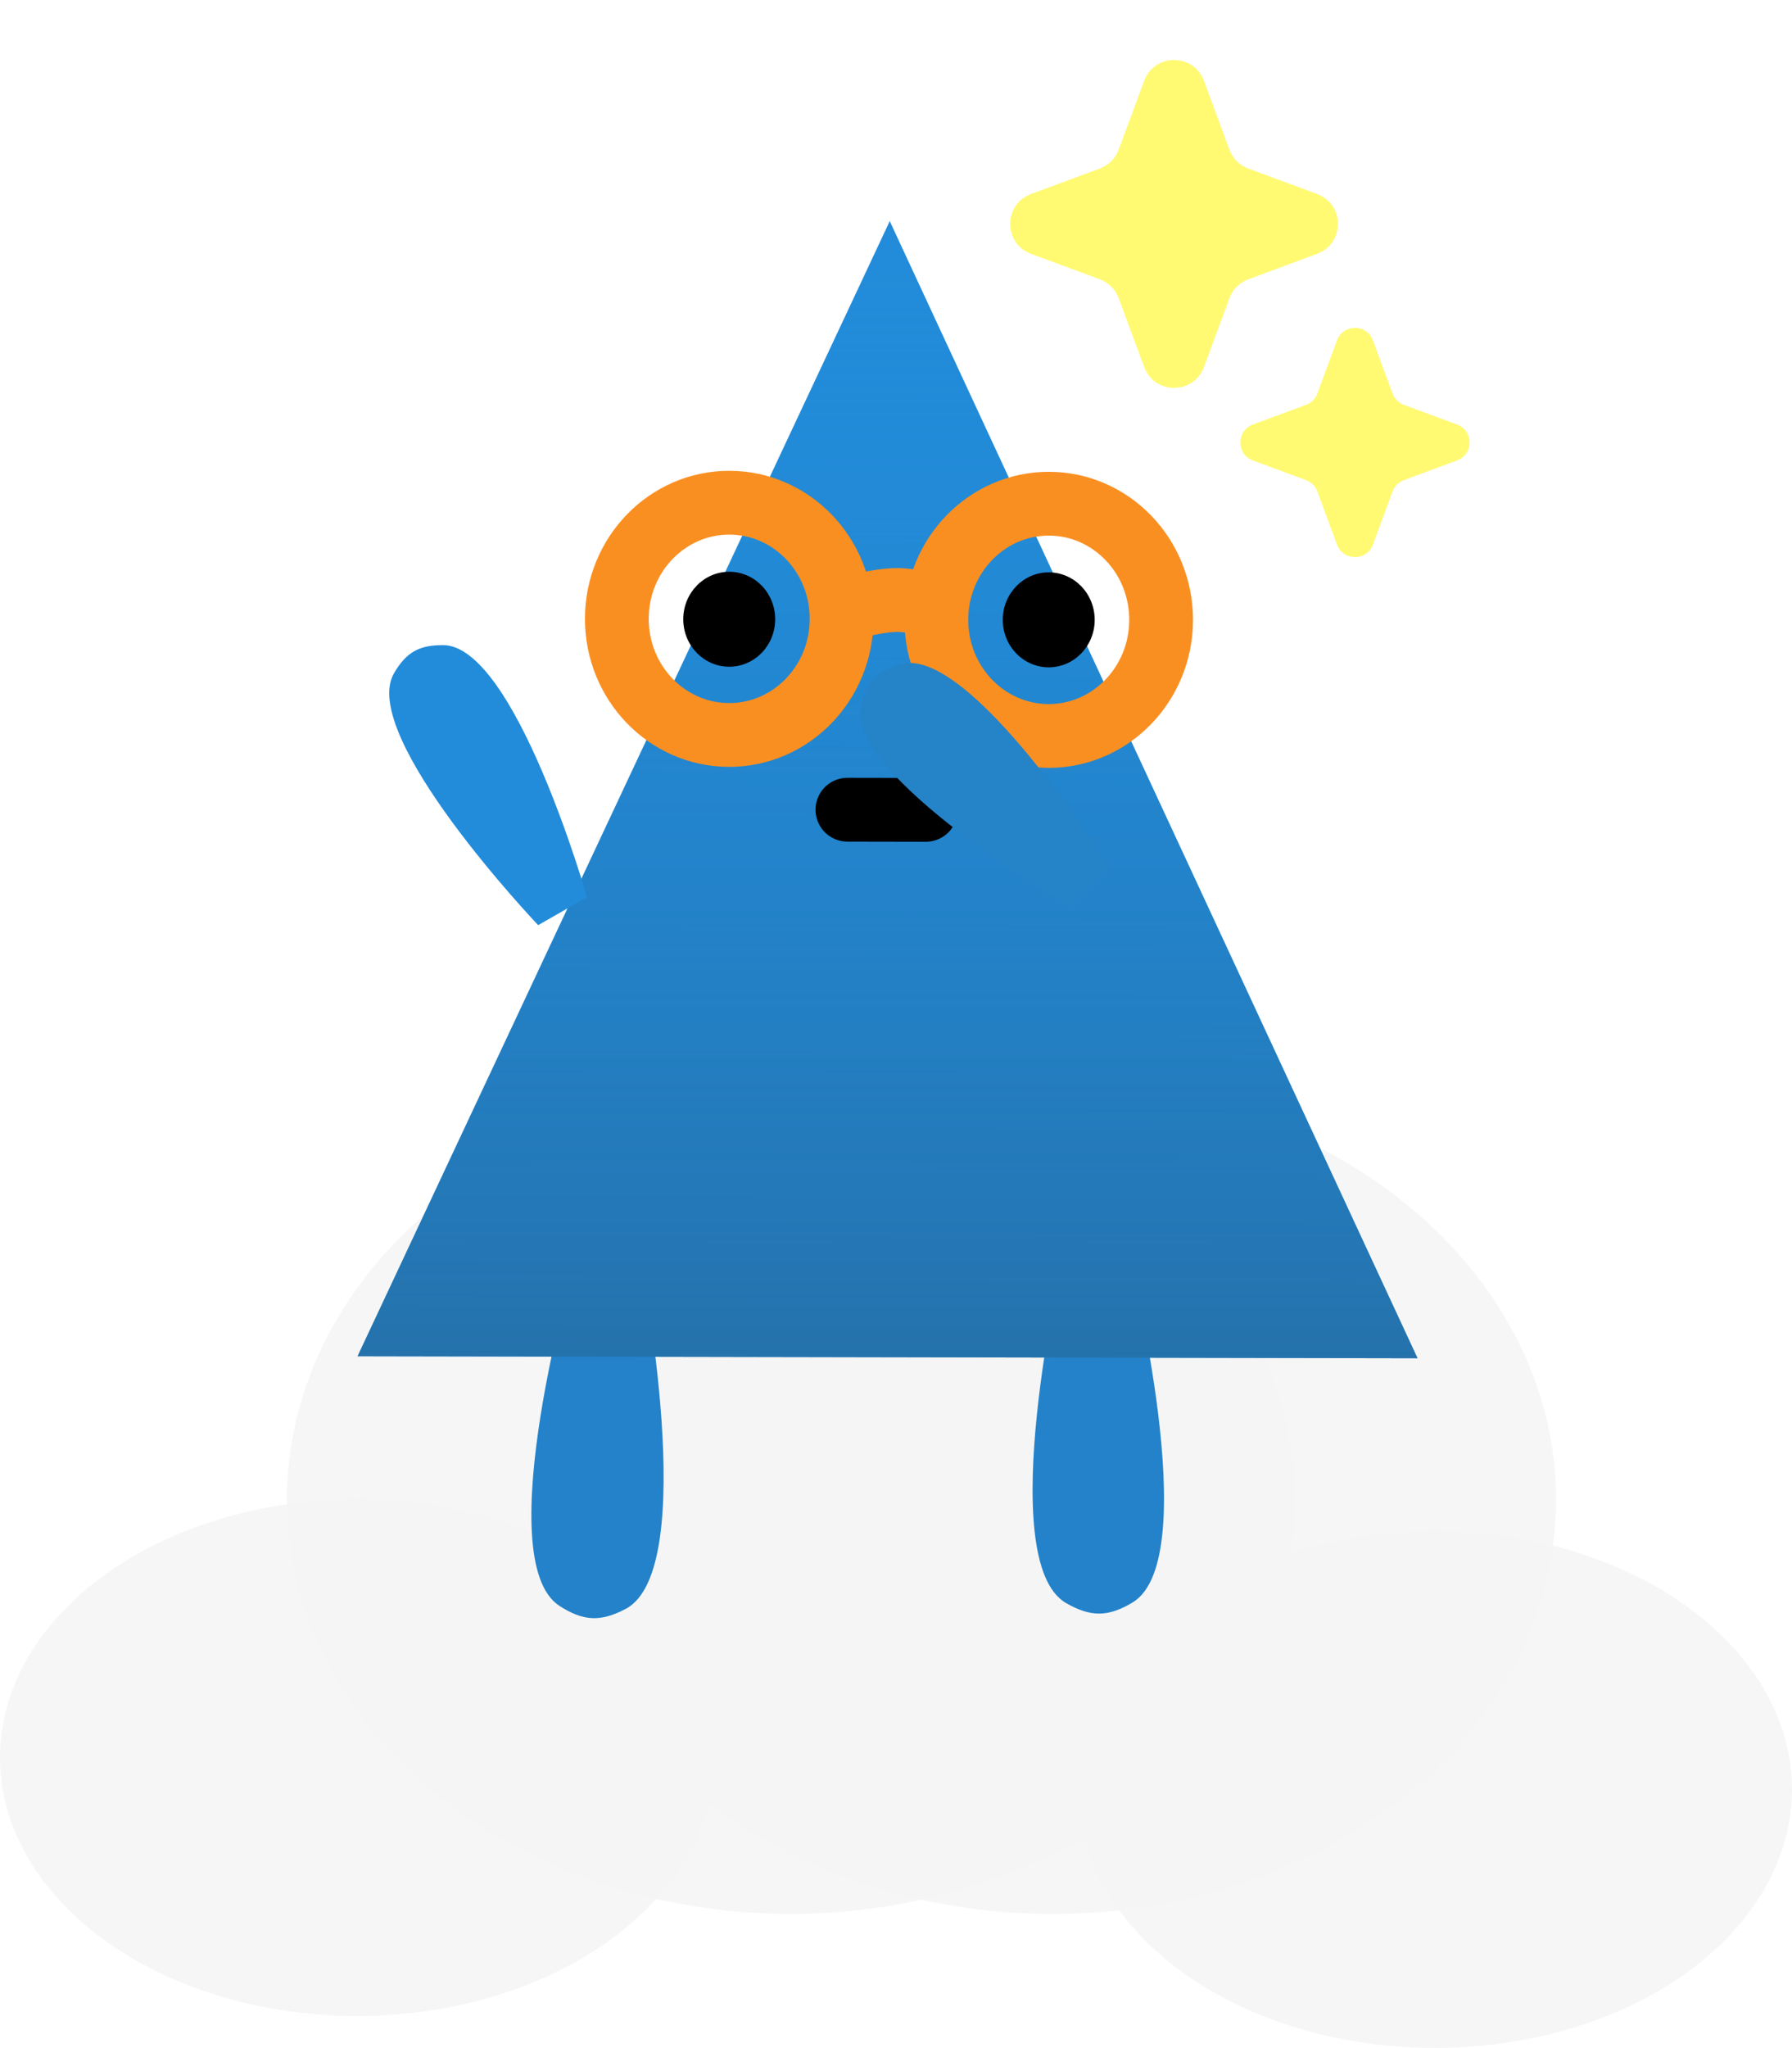 <svg width="281" height="321" viewBox="0 0 281 321" fill="none" xmlns="http://www.w3.org/2000/svg">
<ellipse cx="165" cy="235" rx="79" ry="65" fill="#F5F5F5" fill-opacity="0.9"/>
<ellipse cx="124" cy="235" rx="79" ry="65" fill="#F5F5F5" fill-opacity="0.9"/>
<ellipse cx="56" cy="275.5" rx="56" ry="40.5" fill="#F5F5F5" fill-opacity="0.9"/>
<ellipse cx="225" cy="280.5" rx="56" ry="40.5" fill="#F5F5F5" fill-opacity="0.9"/>
<g filter="url(#filter0_d_1996_2732)">
<path d="M89.748 247.728C93.484 250.13 96.166 250.25 100.101 248.192C111.908 242.016 102.528 194.007 102.528 194.007L92.175 193.543C92.175 193.543 78.54 240.521 89.748 247.728Z" fill="#2382C9"/>
</g>
<g filter="url(#filter1_d_1996_2732)">
<path d="M169.208 247.298C173.07 249.493 175.754 249.467 179.572 247.196C191.024 240.384 179.036 192.96 179.036 192.96L168.673 193.062C168.673 193.062 157.624 240.714 169.208 247.298Z" fill="#2382C9"/>
</g>
<path d="M139.519 34.66L56.069 212.585L222.282 212.905L139.519 34.66Z" fill="#228CDA"/>
<path d="M139.519 34.66L56.069 212.585L222.282 212.905L139.519 34.66Z" fill="url(#paint0_linear_1996_2732)"/>
<ellipse cx="17.623" cy="18.203" rx="17.623" ry="18.203" transform="matrix(-1 -0.002 -0.002 1 182.109 78.988)" stroke="#FA8F21" stroke-width="10"/>
<ellipse cx="17.623" cy="18.203" rx="17.623" ry="18.203" transform="matrix(-1 -0.002 -0.002 1 132.008 78.832)" stroke="#FA8F21" stroke-width="10"/>
<path d="M148.966 95.715C148.966 95.715 144.158 94.127 140.976 94.05C137.409 93.963 131.976 95.682 131.976 95.682" stroke="#FA8F21" stroke-width="10"/>
<ellipse cx="7.207" cy="7.444" rx="7.207" ry="7.444" transform="matrix(-1 -0.002 -0.002 1 171.672 89.727)" fill="black"/>
<ellipse cx="7.207" cy="7.444" rx="7.207" ry="7.444" transform="matrix(-1 -0.002 -0.002 1 121.57 89.633)" fill="black"/>
<path d="M145.172 126.941L132.881 126.918" stroke="black" stroke-width="10" stroke-linecap="round"/>
<g filter="url(#filter2_d_1996_2732)">
<path d="M71.463 97.118C67.694 97.114 65.709 98.249 63.799 101.498C58.071 111.247 86.386 141.013 86.386 141.013L94.049 136.633C94.049 136.633 82.769 97.129 71.463 97.118Z" fill="#228CDA"/>
</g>
<g filter="url(#filter3_d_1996_2732)">
<path d="M143.177 100.111C139.556 101.158 137.966 102.801 137.039 106.454C134.256 117.412 169.746 138.105 169.746 138.105L175.885 131.762C175.885 131.762 154.038 96.969 143.177 100.111Z" fill="#2583C8"/>
</g>
<path d="M209.655 53.346C210.622 50.734 214.316 50.734 215.282 53.346L218.368 61.686C218.672 62.507 219.319 63.155 220.141 63.459L228.481 66.545C231.093 67.511 231.093 71.205 228.481 72.172L220.141 75.258C219.32 75.562 218.672 76.209 218.368 77.03L215.282 85.37C214.316 87.982 210.622 87.982 209.655 85.37L206.569 77.03C206.265 76.209 205.618 75.562 204.797 75.258L196.457 72.172C193.845 71.205 193.845 67.511 196.457 66.545L204.797 63.459C205.618 63.155 206.266 62.507 206.57 61.686L209.655 53.346Z" fill="#FFFA72"/>
<path d="M179.412 12.674C181.023 8.321 187.18 8.321 188.791 12.674L192.783 23.463C193.289 24.832 194.368 25.911 195.737 26.417L206.527 30.41C210.881 32.021 210.881 38.178 206.527 39.788L195.738 43.781C194.369 44.287 193.29 45.366 192.783 46.735L188.791 57.525C187.18 61.878 181.023 61.878 179.412 57.525L175.42 46.735C174.913 45.366 173.834 44.287 172.466 43.781L161.676 39.788C157.322 38.178 157.322 32.021 161.676 30.41L172.466 26.417C173.835 25.911 174.914 24.832 175.42 23.463L179.412 12.674Z" fill="#FFFA72"/>
<defs>
<filter id="filter0_d_1996_2732" x="77.328" y="191.543" width="32.734" height="68.098" filterUnits="userSpaceOnUse" color-interpolation-filters="sRGB">
<feFlood flood-opacity="0" result="BackgroundImageFix"/>
<feColorMatrix in="SourceAlpha" type="matrix" values="0 0 0 0 0 0 0 0 0 0 0 0 0 0 0 0 0 0 127 0" result="hardAlpha"/>
<feOffset dx="-2" dy="4"/>
<feGaussianBlur stdDeviation="3"/>
<feComposite in2="hardAlpha" operator="out"/>
<feColorMatrix type="matrix" values="0 0 0 0 0 0 0 0 0 0 0 0 0 0 0 0 0 0 0.25 0"/>
<feBlend mode="normal" in2="BackgroundImageFix" result="effect1_dropShadow_1996_2732"/>
<feBlend mode="normal" in="SourceGraphic" in2="effect1_dropShadow_1996_2732" result="shape"/>
</filter>
<filter id="filter1_d_1996_2732" x="155.918" y="190.961" width="32.609" height="67.961" filterUnits="userSpaceOnUse" color-interpolation-filters="sRGB">
<feFlood flood-opacity="0" result="BackgroundImageFix"/>
<feColorMatrix in="SourceAlpha" type="matrix" values="0 0 0 0 0 0 0 0 0 0 0 0 0 0 0 0 0 0 127 0" result="hardAlpha"/>
<feOffset dx="-2" dy="4"/>
<feGaussianBlur stdDeviation="3"/>
<feComposite in2="hardAlpha" operator="out"/>
<feColorMatrix type="matrix" values="0 0 0 0 0 0 0 0 0 0 0 0 0 0 0 0 0 0 0.25 0"/>
<feBlend mode="normal" in2="BackgroundImageFix" result="effect1_dropShadow_1996_2732"/>
<feBlend mode="normal" in="SourceGraphic" in2="effect1_dropShadow_1996_2732" result="shape"/>
</filter>
<filter id="filter2_d_1996_2732" x="55.035" y="95.117" width="43.016" height="55.895" filterUnits="userSpaceOnUse" color-interpolation-filters="sRGB">
<feFlood flood-opacity="0" result="BackgroundImageFix"/>
<feColorMatrix in="SourceAlpha" type="matrix" values="0 0 0 0 0 0 0 0 0 0 0 0 0 0 0 0 0 0 127 0" result="hardAlpha"/>
<feOffset dx="-2" dy="4"/>
<feGaussianBlur stdDeviation="3"/>
<feComposite in2="hardAlpha" operator="out"/>
<feColorMatrix type="matrix" values="0 0 0 0 0 0 0 0 0 0 0 0 0 0 0 0 0 0 0.25 0"/>
<feBlend mode="normal" in2="BackgroundImageFix" result="effect1_dropShadow_1996_2732"/>
<feBlend mode="normal" in="SourceGraphic" in2="effect1_dropShadow_1996_2732" result="shape"/>
</filter>
<filter id="filter3_d_1996_2732" x="128.883" y="97.91" width="51" height="50.195" filterUnits="userSpaceOnUse" color-interpolation-filters="sRGB">
<feFlood flood-opacity="0" result="BackgroundImageFix"/>
<feColorMatrix in="SourceAlpha" type="matrix" values="0 0 0 0 0 0 0 0 0 0 0 0 0 0 0 0 0 0 127 0" result="hardAlpha"/>
<feOffset dx="-2" dy="4"/>
<feGaussianBlur stdDeviation="3"/>
<feComposite in2="hardAlpha" operator="out"/>
<feColorMatrix type="matrix" values="0 0 0 0 0 0 0 0 0 0 0 0 0 0 0 0 0 0 0.25 0"/>
<feBlend mode="normal" in2="BackgroundImageFix" result="effect1_dropShadow_1996_2732"/>
<feBlend mode="normal" in="SourceGraphic" in2="effect1_dropShadow_1996_2732" result="shape"/>
</filter>
<linearGradient id="paint0_linear_1996_2732" x1="139.519" y1="34.66" x2="139.175" y2="212.745" gradientUnits="userSpaceOnUse">
<stop stop-color="#2189D6" stop-opacity="0"/>
<stop offset="1" stop-color="#266798" stop-opacity="0.7"/>
</linearGradient>
</defs>
</svg>
